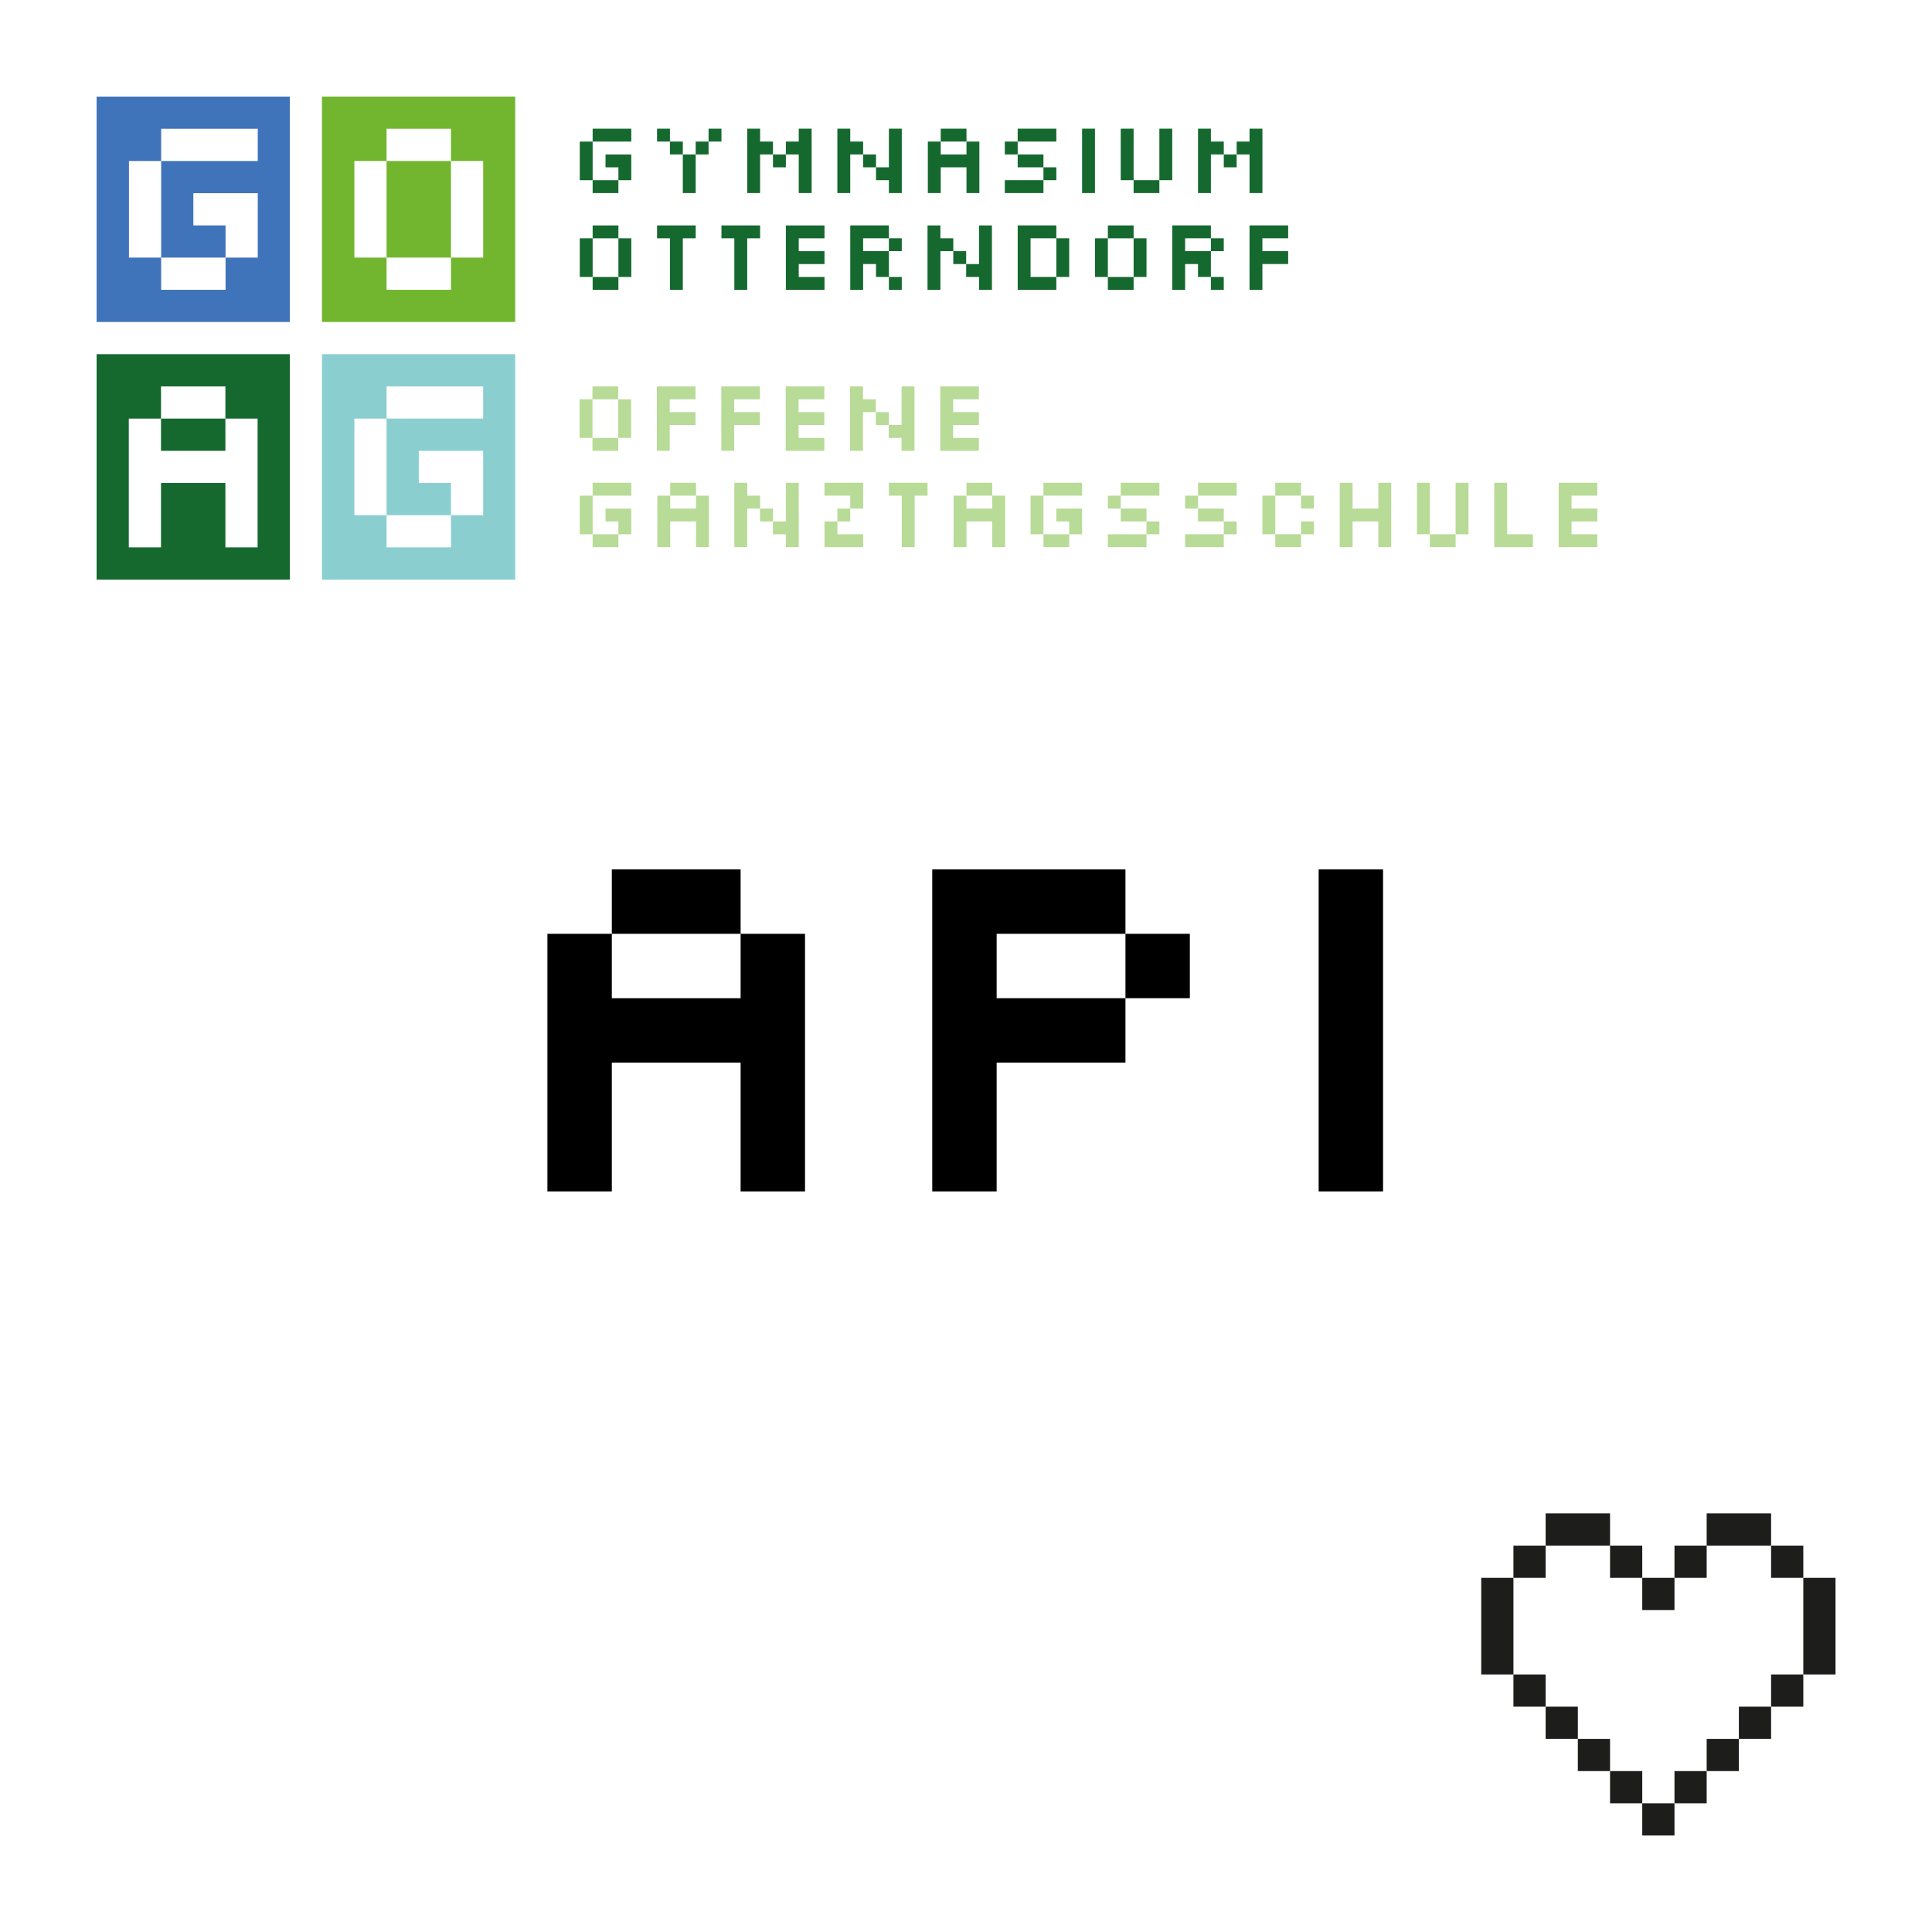 <?xml version="1.0" encoding="UTF-8" standalone="no"?>
<!-- Created with Inkscape (http://www.inkscape.org/) -->

<svg
   width="3e3"
   height="3e3"
   version="1.1"
   viewBox="0 0 793.75 793.75"
   id="svg170"
   sodipodi:docname="credits.svg"
   inkscape:export-filename="/home/jumplink/Cloud/Art+Code/A R T + C O D E   S T U D I O/K U N D E N/Gymnasium Otterndorf/Eigenes Material/pages/credits.png"
   inkscape:export-xdpi="38.400002"
   inkscape:export-ydpi="38.400002"
   inkscape:version="1.1 (c68e22c387, 2021-05-23)"
   xmlns:inkscape="http://www.inkscape.org/namespaces/inkscape"
   xmlns:sodipodi="http://sodipodi.sourceforge.net/DTD/sodipodi-0.dtd"
   xmlns="http://www.w3.org/2000/svg"
   xmlns:svg="http://www.w3.org/2000/svg">
  <rect x="0" y="0" width="793.75" height="793.75" fill="#333333" stroke="none"/>
  <defs
     id="defs174" />
  <sodipodi:namedview
     id="namedview172"
     pagecolor="#ffffff"
     bordercolor="#666666"
     borderopacity="1.0"
     inkscape:pageshadow="2"
     inkscape:pageopacity="0.0"
     inkscape:pagecheckerboard="0"
     showgrid="false"
     inkscape:zoom="0.291"
     inkscape:cx="1500"
     inkscape:cy="1498.2818"
     inkscape:window-width="2560"
     inkscape:window-height="1403"
     inkscape:window-x="0"
     inkscape:window-y="0"
     inkscape:window-maximized="1"
     inkscape:current-layer="svg170" />
  <path
     d="m-132.29-131h1058.3v1058.3h-1058.3z"
     fill="#fff"
     stroke-width=".467"
     id="path2" />
  <g
     transform="matrix(.29 0 0 .29 594.33 600.94)"
     fill="#1d1d1b"
     id="g40">
    <path
       class="st0"
       d="m231.54 117.48v-45.63h-91.25v45.63h45.62z"
       id="path4" />
    <path
       class="st0"
       d="m94.68 117.48h45.61v45.63h-45.61z"
       id="path6" />
    <path
       class="st0"
       d="m94.68 300v-136.89h-45.65v136.89z"
       id="path8" />
    <path
       class="st0"
       d="m94.68 300h45.61v45.63h-45.61z"
       id="path10" />
    <path
       class="st0"
       d="m459.69 117.48h45.63v45.63h-45.63z"
       id="path12" />
    <path
       class="st0"
       d="m459.69 117.48v-45.63h-91.26v45.63h45.63z"
       id="path14" />
    <path
       class="st0"
       d="m322.83 117.48h45.6v45.63h-45.6z"
       id="path16" />
    <path
       class="st0"
       d="m277.17 163.11h45.65v45.63h-45.65z"
       id="path18" />
    <path
       class="st0"
       d="m231.54 117.48h45.63v45.63h-45.63z"
       id="path20" />
    <path
       class="st0"
       d="m414.06 345.65h45.63v45.6h-45.63z"
       id="path22" />
    <path
       class="st0"
       d="m459.69 300h45.65v45.63h-45.65z"
       id="path24" />
    <path
       class="st0"
       d="m277.17 482.52h45.65v45.63h-45.65z"
       id="path26" />
    <path
       class="st0"
       d="m505.34 163.11v136.89h45.63v-136.89z"
       id="path28" />
    <path
       class="st0"
       d="m368.43 391.26h45.63v45.63h-45.63z"
       id="path30" />
    <path
       class="st0"
       d="m322.83 436.89h45.6v45.63h-45.6z"
       id="path32" />
    <path
       class="st0"
       d="m140.29 345.65h45.63v45.6h-45.63z"
       id="path34" />
    <path
       class="st0"
       d="m185.91 391.26h45.63v45.63h-45.63z"
       id="path36" />
    <path
       class="st0"
       d="m231.54 436.89h45.63v45.63h-45.63z"
       id="path38" />
  </g>
  <g
     stroke-width="1.158"
     aria-label="API"
     id="g48">
    <path
       d="m224.9 489.48v-105.83h26.458v26.458h52.917v-26.458h26.458v105.83h-26.458v-52.917h-52.917v52.917zm26.458-132.29v26.458h52.917v-26.458z"
       id="path42" />
    <path
       d="m383.01 489.48v-132.29h79.375v26.458h-52.917v26.458h52.917v26.458h-52.917v52.917zm79.375-105.83h26.458v26.458h-26.458z"
       id="path44" />
    <path
       d="m541.76 489.48v-132.29h26.458v132.29z"
       id="path46" />
  </g>
  <path
     d="m39.688 39.687h79.375v92.604h-79.375z"
     fill="#4074ba"
     stroke-width=".25"
     id="path50" />
  <g
     fill="#fff"
     stroke-width=".278"
     aria-label="G"
     id="g54">
    <path
       d="m105.9 66.148h-39.687v-13.229h39.687zm-39.687 39.688h-13.229v-39.688h13.229zm26.458 13.229h-26.458v-13.229h26.458zm-26.458 0m26.458-26.458h-13.229v-13.229h26.458v26.458h-13.229z"
       id="path52" />
  </g>
  <g
     transform="translate(-291.04 -383.65)"
     id="g62">
    <path
       d="m423.33 423.33h79.375v92.604h-79.375z"
       fill="#72b62f"
       stroke-width=".25"
       id="path56" />
    <g
       fill="#fff"
       stroke-width=".278"
       aria-label="O"
       id="g60">
      <path
         d="m476.32 449.79h-26.458v-13.229h26.458zm-26.458 39.688h-13.229v-39.688h13.229zm26.458 13.229h-26.458v-13.229h26.458zm-26.458 0m39.688-13.229h-13.229v-39.688h13.229z"
         id="path58" />
    </g>
  </g>
  <path
     d="m39.688 145.52h79.375v92.604h-79.375z"
     fill="#15692f"
     stroke-width=".25"
     id="path64" />
  <g
     fill="#fff"
     stroke-width=".278"
     aria-label="A"
     id="g68">
    <path
       d="m52.917 224.9v-52.917h13.229v13.229h26.458v-13.229h13.229v52.917h-13.229v-26.458h-26.458v26.458zm13.229-66.146v13.229h26.458v-13.229z"
       id="path66" />
  </g>
  <path
     d="m132.29 145.52h79.375v92.604h-79.375z"
     fill="#8aced0"
     stroke-width=".25"
     id="path70" />
  <g
     fill="#fff"
     stroke-width=".278"
     aria-label="G"
     id="g74">
    <path
       d="m198.51 171.98h-39.688v-13.229h39.688zm-39.688 39.688h-13.229v-39.688h13.229zm26.458 13.229h-26.458v-13.229h26.458zm-26.458 0m26.458-26.458h-13.229v-13.229h26.458v26.458h-13.229z"
       id="path72" />
  </g>
  <g
     stroke-width=".233"
     id="g162">
    <g
       fill="#15692f"
       aria-label="Gymnasium"
       id="g94">
      <path
         d="m259.36 58.159h-15.875v-5.292h15.875zm-15.875 15.875h-5.292v-15.875h5.292zm10.583 5.292h-10.583v-5.292h10.583zm-10.583 0m10.583-10.583h-5.292v-5.292h10.583v10.583h-5.292z"
         id="path76" />
      <path
         d="m285.82 58.159h5.292v5.292h-5.292zm-10.583 0h5.292v5.292h-5.292zm5.292 21.167v-15.875h5.292v15.875zm-10.583-26.458h5.292v5.292h-5.292zm21.167 0h5.292v5.292h-5.292z"
         id="path78" />
      <path
         d="m306.99 79.325v-26.458h5.292v26.458zm21.167 0v-26.458h5.292v26.458zm-5.292-21.167h5.292v5.292h-5.292zm-5.292 5.292h5.292v5.292h-5.292zm-5.292-5.292h5.292v5.292h-5.292z"
         id="path80" />
      <path
         d="m344.03 79.325v-26.458h5.292v26.458zm21.167 0v-26.458h5.292v26.458zm-5.292-10.583h5.292v5.292h-5.292zm-5.292-5.292h5.292v5.292h-5.292zm-5.292-5.292h5.292v5.292h-5.292z"
         id="path82" />
      <path
         d="m381.2 79.325v-21.167h5.292v5.292h10.583v-5.292h5.292v21.167h-5.292v-10.583h-10.583v10.583zm5.292-26.458v5.292h10.583v-5.292z"
         id="path84" />
      <path
         d="m412.82 79.325v-5.292h15.875v5.292zm5.292-21.167v-5.292h15.875v5.292zm0 10.583h10.583v-5.292h-10.583zm10.583 0h5.292v5.292h-5.292zm-15.875-10.583h5.292v5.292h-5.292z"
         id="path86" />
      <path
         d="m444.57 79.325v-26.458h5.292v26.458z"
         id="path88" />
      <path
         d="m476.32 52.867h5.292v21.167h-5.292zm0 26.458h-10.583v-5.292h10.583zm-15.875-26.458h5.292v21.167h-5.292z"
         id="path90" />
      <path
         d="m492.2 79.325v-26.458h5.292v26.458zm21.167 0v-26.458h5.292v26.458zm-5.292-21.167h5.292v5.292h-5.292zm-5.292 5.292h5.292v5.292h-5.292zm-5.292-5.292h5.292v5.292h-5.292z"
         id="path92" />
    </g>
    <g
       fill="#15692f"
       aria-label="OtternDORF"
       id="g116">
      <path
         d="m254.07 97.908h-10.583v-5.292h10.583zm-10.583 15.875h-5.292v-15.875h5.292zm10.583 5.292h-10.583v-5.292h10.583zm-10.583 0m15.875-5.292h-5.292v-15.875h5.292z"
         id="path96" />
      <path
         d="m275.24 119.07v-21.167h-5.292v-5.292h15.875v5.292h-5.292v21.167z"
         id="path98" />
      <path
         d="m301.7 119.07v-21.167h-5.292v-5.292h15.875v5.292h-5.292v21.167z"
         id="path100" />
      <path
         d="m338.74 97.908h-10.583v5.292h10.583v5.292h-10.583v5.292h10.583v5.292h-15.875v-26.458h15.875z"
         id="path102" />
      <path
         d="m349.32 119.07v-26.458h15.875v5.292h-10.583v5.292h10.583v5.292h-10.583v10.583zm15.875-21.167h5.292v5.292h-5.292zm-5.292 10.583h5.292v5.292h-5.292zm5.292 5.292h5.292v5.292h-5.292z"
         id="path104" />
      <path
         d="m381.07 119.07v-26.458h5.292v26.458zm21.167 0v-26.458h5.292v26.458zm-5.292-10.583h5.292v5.292h-5.292zm-5.292-5.292h5.292v5.292h-5.292zm-5.292-5.292h5.292v5.292h-5.292z"
         id="path106" />
      <path
         d="m418.11 119.07v-26.458h15.875v5.292h-10.583v15.875h10.583v5.292zm21.167-21.167v15.875h-5.292v-15.875z"
         id="path108" />
      <path
         d="m465.74 97.908h-10.583v-5.292h10.583zm-10.583 15.875h-5.292v-15.875h5.292zm10.583 5.292h-10.583v-5.292h10.583zm-10.583 0m15.875-5.292h-5.292v-15.875h5.292z"
         id="path110" />
      <path
         d="m481.61 119.07v-26.458h15.875v5.292h-10.583v5.292h10.583v5.292h-10.583v10.583zm15.875-21.167h5.292v5.292h-5.292zm-5.292 10.583h5.292v5.292h-5.292zm5.292 5.292h5.292v5.292h-5.292z"
         id="path112" />
      <path
         d="m513.36 119.07v-26.458h15.875v5.292h-10.583v5.292h10.583v5.292h-10.583v10.583z"
         id="path114" />
    </g>
    <g
       fill="#b8db97"
       aria-label="OfFENE"
       id="g130">
      <path
         d="m254 164.04h-10.583v-5.292h10.583zm-10.583 15.875h-5.292v-15.875h5.292zm10.583 5.292h-10.583v-5.292h10.583zm-10.583 0m15.875-5.292h-5.292v-15.875h5.292z"
         id="path118" />
      <path
         d="m269.87 185.21v-26.458h15.875v5.292h-10.583v5.292h10.583v5.292h-10.583v10.583z"
         id="path120" />
      <path
         d="m296.33 185.21v-26.458h15.875v5.292h-10.583v5.292h10.583v5.292h-10.583v10.583z"
         id="path122" />
      <path
         d="m338.67 164.04h-10.583v5.292h10.583v5.292h-10.583v5.292h10.583v5.292h-15.875v-26.458h15.875z"
         id="path124" />
      <path
         d="m349.25 185.21v-26.458h5.292v26.458zm21.167 0v-26.458h5.292v26.458zm-5.292-10.583h5.292v5.292h-5.292zm-5.292-5.292h5.292v5.292h-5.292zm-5.292-5.292h5.292v5.292h-5.292z"
         id="path126" />
      <path
         d="m402.17 164.04h-10.583v5.292h10.583v5.292h-10.583v5.292h10.583v5.292h-15.875v-26.458h15.875z"
         id="path128" />
    </g>
    <g
       fill="#b8db97"
       aria-label="GANZTAGSSCHULE"
       id="g160">
      <path
         d="m259.36 203.64h-15.875v-5.292h15.875zm-15.875 15.875h-5.292v-15.875h5.292zm10.583 5.292h-10.583v-5.292h10.583zm-10.583 0m10.583-10.583h-5.292v-5.292h10.583v10.583h-5.292z"
         id="path132" />
      <path
         d="m270.07 224.81v-21.167h5.292v5.292h10.583v-5.292h5.292v21.167h-5.292v-10.583h-10.583v10.583zm5.292-26.458v5.292h10.583v-5.292z"
         id="path134" />
      <path
         d="m301.7 224.81v-26.458h5.292v26.458zm21.167 0v-26.458h5.292v26.458zm-5.292-10.583h5.292v5.292h-5.292zm-5.292-5.292h5.292v5.292h-5.292zm-5.292-5.292h5.292v5.292h-5.292z"
         id="path136" />
      <path
         d="m338.74 224.81v-10.583h5.292v5.292h10.583v5.292zm15.875-26.458v10.583h-5.292v-5.292h-10.583v-5.292zm-10.583 10.583h5.292v5.292h-5.292z"
         id="path138" />
      <path
         d="m370.49 224.81v-21.167h-5.292v-5.292h15.875v5.292h-5.292v21.167z"
         id="path140" />
      <path
         d="m391.78 224.81v-21.167h5.292v5.292h10.583v-5.292h5.292v21.167h-5.292v-10.583h-10.583v10.583zm5.292-26.458v5.292h10.583v-5.292z"
         id="path142" />
      <path
         d="m444.57 203.64h-15.875v-5.292h15.875zm-15.875 15.875h-5.292v-15.875h5.292zm10.583 5.292h-10.583v-5.292h10.583zm-10.583 0m10.583-10.583h-5.292v-5.292h10.583v10.583h-5.292z"
         id="path144" />
      <path
         d="m455.16 224.81v-5.292h15.875v5.292zm5.292-21.167v-5.292h15.875v5.292zm0 10.583h10.583v-5.292h-10.583zm10.583 0h5.292v5.292h-5.292zm-15.875-10.583h5.292v5.292h-5.292z"
         id="path146" />
      <path
         d="m486.91 224.81v-5.292h15.875v5.292zm5.292-21.167v-5.292h15.875v5.292zm0 10.583h10.583v-5.292h-10.583zm10.583 0h5.292v5.292h-5.292zm-15.875-10.583h5.292v5.292h-5.292z"
         id="path148" />
      <path
         d="m539.82 208.93h-5.292v-5.292h5.292zm-5.292-5.292h-10.583v-5.292h10.583zm5.292 15.875h-5.292v-5.292h5.292zm-15.875 0h-5.292v-15.875h5.292zm10.583 5.292h-10.583v-5.292h10.583z"
         id="path150" />
      <path
         d="m550.41 224.81v-26.458h5.292v10.583h10.583v-10.583h5.292v26.458h-5.292v-10.583h-10.583v10.583z"
         id="path152" />
      <path
         d="m598.03 198.35h5.292v21.167h-5.292zm0 26.458h-10.583v-5.292h10.583zm-15.875-26.458h5.292v21.167h-5.292z"
         id="path154" />
      <path
         d="m619.2 219.52h10.583v5.292h-15.875v-26.458h5.292z"
         id="path156" />
      <path
         d="m656.24 203.64h-10.583v5.292h10.583v5.292h-10.583v5.292h10.583v5.292h-15.875v-26.458h15.875z"
         id="path158" />
    </g>
  </g>
  <style
     type="text/css"
     id="style164">.st0{fill:#4074BA;}
	.st1{fill:#72B62F;}
	.st2{fill:#8ACED0;}
	.st3{fill:#15692F;}
	.st4{fill:none;}
	.st5{enable-background:new    ;}
	.st6{fill:#016930;}</style>
  <style
     type="text/css"
     id="style166">.st0{fill:#1D1D1B;}</style>
  <style
     type="text/css"
     id="style168">.st0{fill:#1D1D1B;}</style>
</svg>
